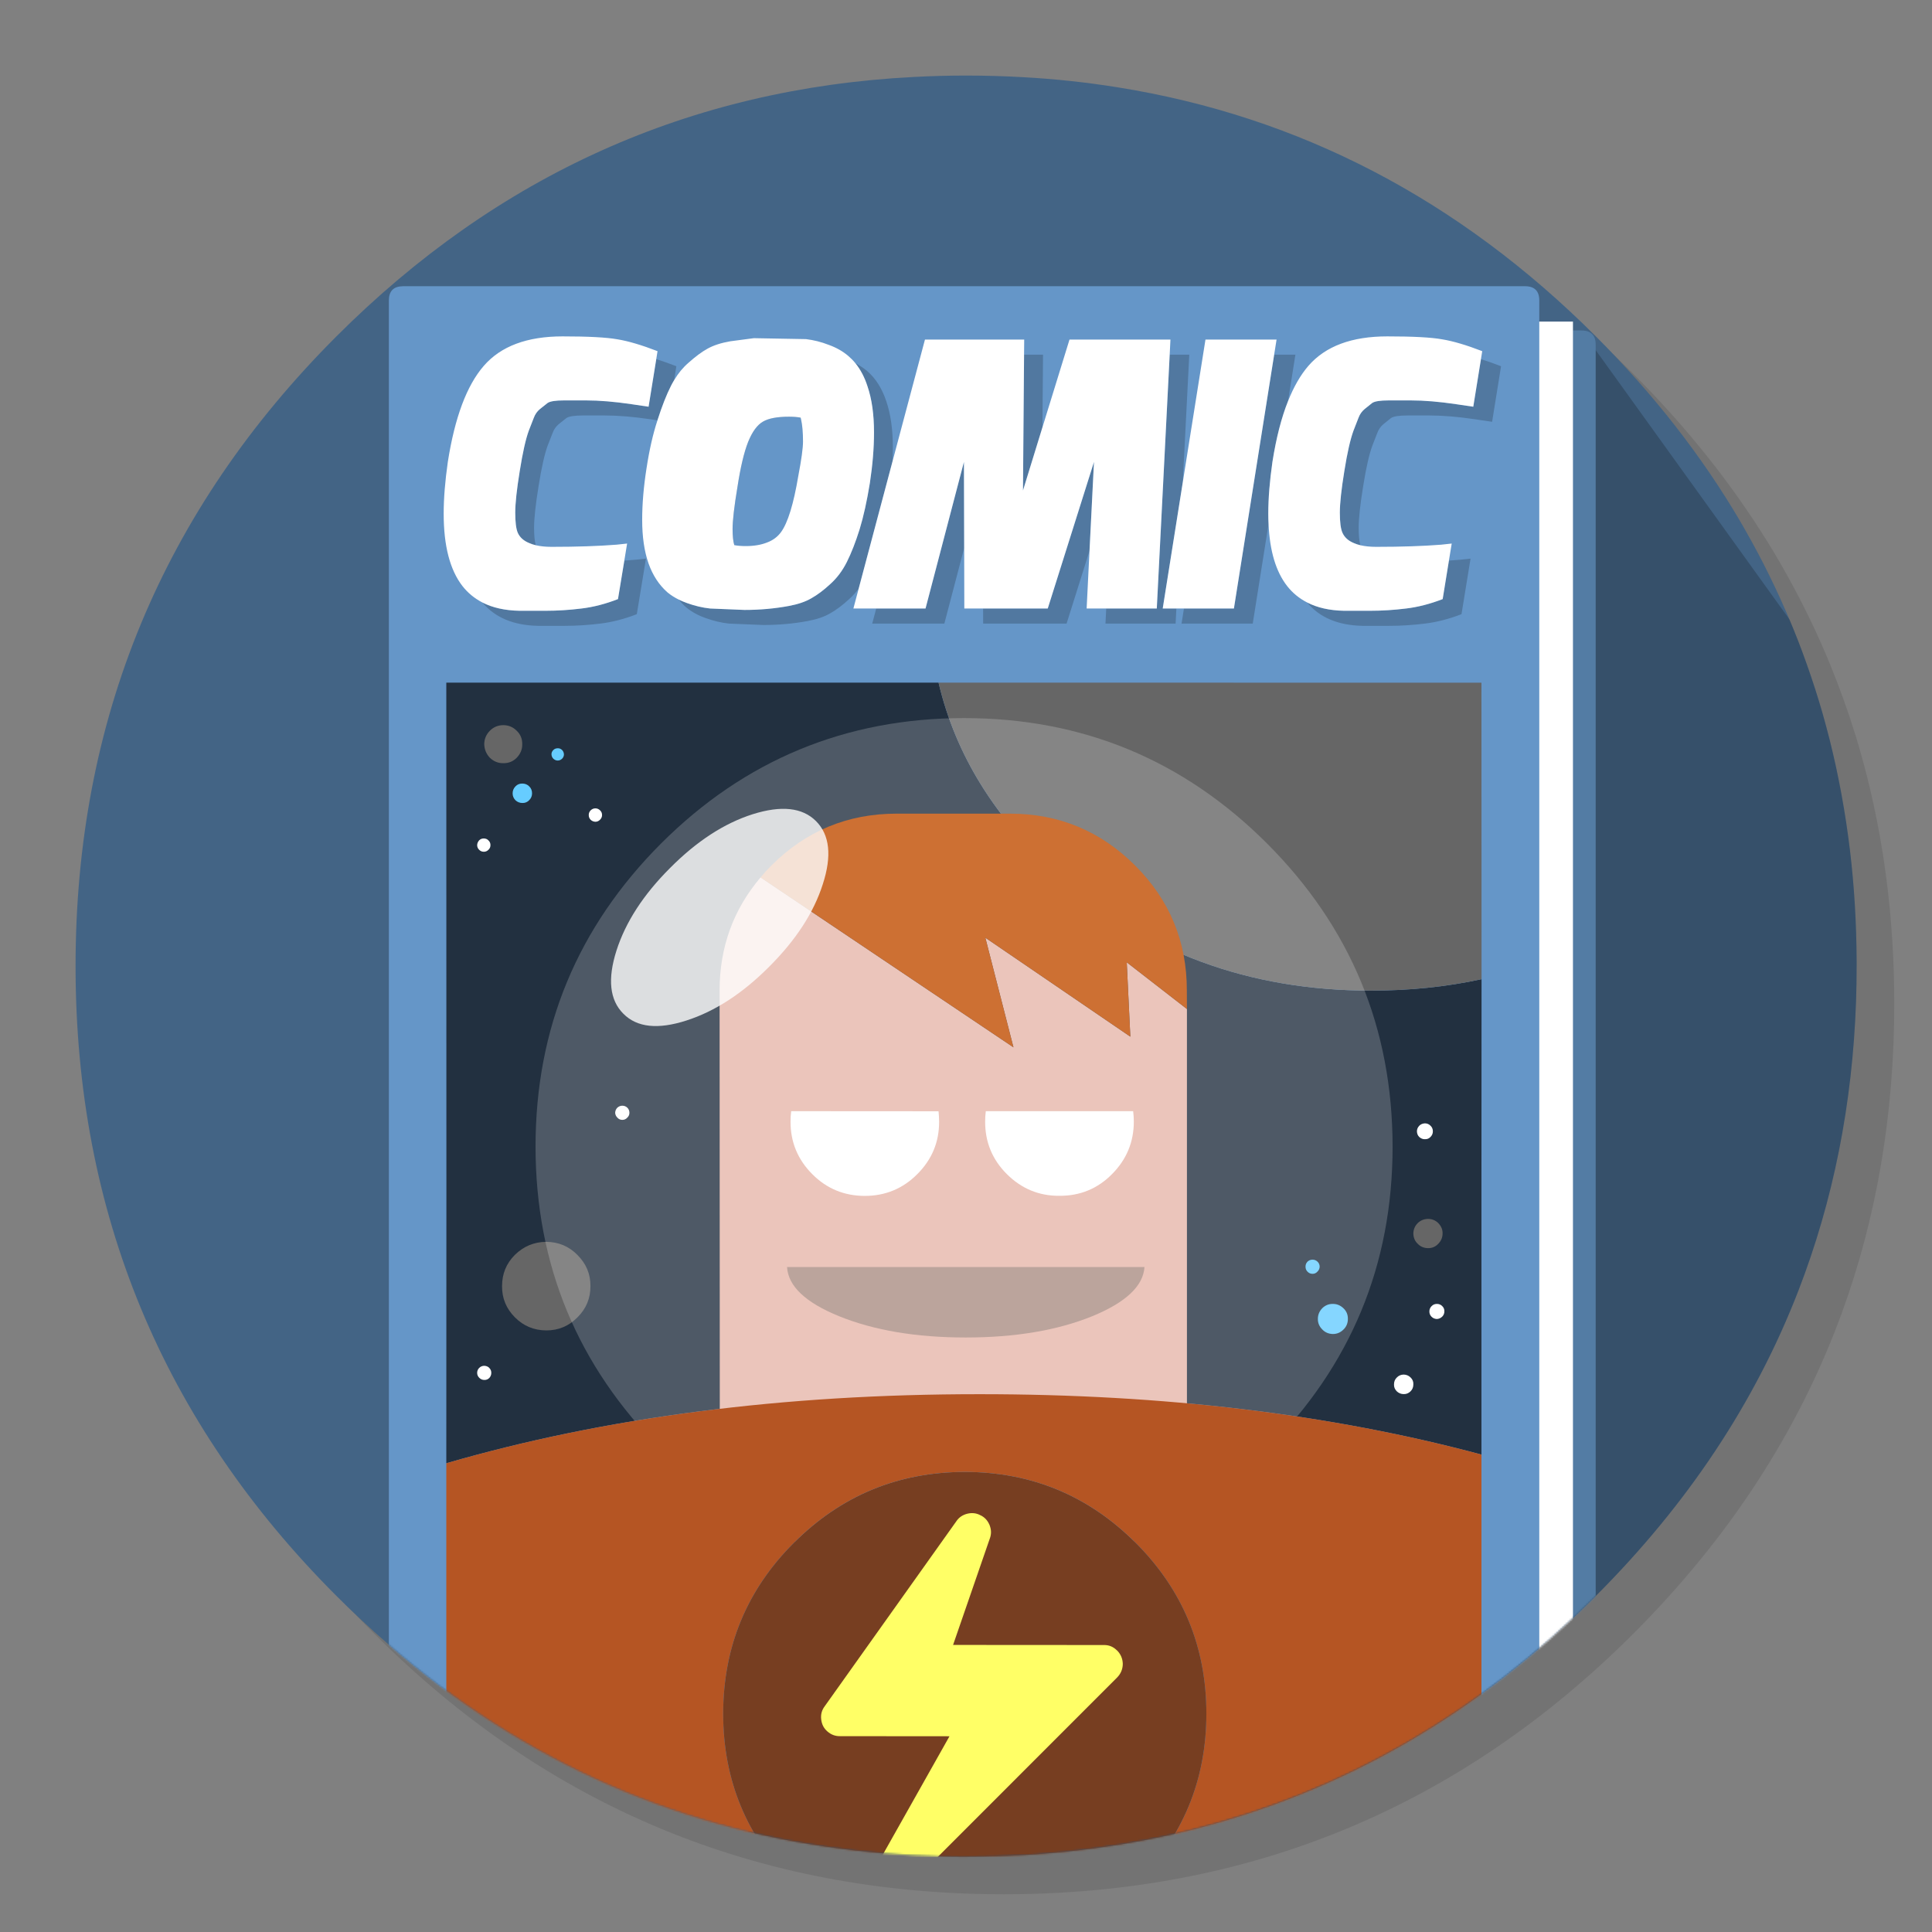 <?xml version="1.0" encoding="utf-8"?>
<!-- Generator: flash2svg, http://dissentgraphics.com/tools/flash2svg -->
<svg xmlns:xlink="http://www.w3.org/1999/xlink" id="Simple-Comic" image-rendering="optimizeSpeed" baseProfile="basic" version="1.1" style="background-color:#ffffff" x="0px" y="0px" width="1024px" height="1024px" viewBox="0 0 1024 1024" enable-background="new 0 0 1024 1024" xmlns="http://www.w3.org/2000/svg">
  <rect x="0" y="0" width="1024" height="1024" fill="#808080" stroke="none"/>
  <defs transform="matrix(1 0 0 1 0 0) "/>
  <g id="shadow">
    <g id="shape">
      <path id="path" fill="#000000" fill-opacity="0.098" d="M969.65,351.3 Q961.05,330.45 950.25,310.45 C946.2,302.9 941.9,295.4 937.35,288.05 917.8,256.35 893.95,226.4 865.8,198.25 773.65,106.1 662.35,60 532,60 401.65,60 290.4,106.1 198.25,198.25 106.1,290.4 60,401.65 60,532 60,662.35 106.1,773.65 198.25,865.8 290.4,957.95 401.65,1004 532,1004 662.35,1004 773.65,957.95 865.8,865.8 916.55,815 953.35,758.4 976.15,696.05 994.7,645.2 1004,590.55 1004,532 1004,487.1 998.55,444.45 987.6,404.05 986.35,399.5 985.05,394.95 983.7,390.45 979.6,377.15 974.9,364.1 969.65,351.3z"/>
    </g>
  </g>
  <g id="circle">
    <g id="shape2">
      <path id="path1" fill="#436485" fill-opacity="1" d="M969.75,392.05 C968.65,387.7 967.4,383.05 966.1,378.45 963.6,369.7 960.75,360.85 957.65,352.1 951.2,333.85 943.5,316.05 934.5,298.45 930.7,291.05 926.55,283.5 922.2,276.05 901.9,241.55 876.4,208.85 845.85,178.3 773.25,105.7 688.7,61.65 592.2,46.25 575.95,43.65 559.4,41.85 542.15,40.9 532.45,40.35 522.3,40.05 512.05,40.05 502.7,40.05 493.45,40.3 484.15,40.8 365.8,46.9 263.85,92.75 178.3,178.3 Q40.05,316.55 40.05,512.05 C40.05,642.4 86.15,753.7 178.3,845.85 248.7,916.2 330.2,959.7 422.25,976.25 442.7,979.9 463.15,982.25 484.15,983.35 484.3,983.35 484.4,983.35 484.55,983.35 493.05,983.8 501.15,984.05 509.05,984.05 510.25,984.05 511.15,984.05 512.05,984.05 522.35,984.05 532.55,983.75 542.15,983.25 544.65,983.1 546.9,982.95 549.1,982.8 569.3,981.35 589,978.75 607.8,975.1 615.75,973.55 623.6,971.8 631.2,969.95 712,949.65 783.35,908.35 845.85,845.85 894.45,797.25 930.25,743.35 953.2,684.05 971.65,636.4 981.85,585.25 983.75,530.55 983.95,524.5 984.05,518.3 984.05,512.05 984.05,511.4 984.05,510.7 984.05,510.05 984.05,509.7 984.05,509.4 984.05,509.05 983.95,489.15 982.8,469.7 980.5,450.5 978.1,430.7 974.55,411.2 969.75,392.05z"/>
    </g>
  </g>
  <g id="circle1">
    <g id="shape4">
      <path id="path2" fill="#000000" fill-opacity="0.2" d="M969.75,392.05 C968.65,387.7 967.4,383.05 966.1,378.45 963.6,369.7 960.75,360.85 957.65,352.1 954.85,344.1 951.8,336.2 948.45,328.3 L948.425,328.275 L838.25,175.15 396.425,970.8 L396.45,970.8 C405.25,972.95 413.7,974.7 422.25,976.25 442.7,979.9 463.15,982.25 484.15,983.35 484.3,983.35 484.4,983.35 484.55,983.35 493.05,983.8 501.15,984.05 509.05,984.05 Q510.544,984.05 512.05,984.05 C522.35,984.05 532.55,983.75 542.15,983.25 544.65,983.1 546.9,982.95 549.1,982.8 569.3,981.35 589,978.75 607.8,975.1 615.75,973.55 623.6,971.8 631.2,969.95 712,949.65 783.35,908.35 845.85,845.85 894.45,797.25 930.25,743.35 953.2,684.05 971.65,636.4 981.85,585.25 983.75,530.55 983.95,524.5 984.05,518.3 984.05,512.05 984.05,511.4 984.05,510.7 984.05,510.05 984.05,509.7 984.05,509.4 984.05,509.05 983.95,489.15 982.8,469.7 980.5,450.5 978.1,430.7 974.55,411.2 969.75,392.05z"/>
    </g>
  </g>
  <mask id="circle2">
    <g id="g">
      <g id="shape61">
        <path id="path44" fill="#FFFFFF" fill-opacity="1" d="M969.75,392.05 C968.65,387.7 967.4,383.05 966.1,378.45 963.6,369.7 960.75,360.85 957.65,352.1 951.2,333.85 943.5,316.05 934.5,298.45 930.7,291.05 926.55,283.5 922.2,276.05 901.9,241.55 876.4,208.85 845.85,178.3 773.25,105.7 688.7,61.65 592.2,46.25 575.95,43.65 559.4,41.85 542.15,40.9 532.45,40.35 522.3,40.05 512.05,40.05 502.7,40.05 493.45,40.3 484.15,40.8 365.8,46.9 263.85,92.75 178.3,178.3 Q40.05,316.55 40.05,512.05 C40.05,642.4 86.15,753.7 178.3,845.85 248.7,916.2 330.2,959.7 422.25,976.25 442.7,979.9 463.15,982.25 484.15,983.35 484.3,983.35 484.4,983.35 484.55,983.35 493.05,983.8 501.15,984.05 509.05,984.05 510.25,984.05 511.15,984.05 512.05,984.05 522.35,984.05 532.55,983.75 542.15,983.25 544.65,983.1 546.9,982.95 549.1,982.8 569.3,981.35 589,978.75 607.8,975.1 615.75,973.55 623.6,971.8 631.2,969.95 712,949.65 783.35,908.35 845.85,845.85 894.45,797.25 930.25,743.35 953.2,684.05 971.65,636.4 981.85,585.25 983.75,530.55 983.95,524.5 984.05,518.3 984.05,512.05 984.05,511.4 984.05,510.7 984.05,510.05 984.05,509.7 984.05,509.4 984.05,509.05 983.95,489.15 982.8,469.7 980.5,450.5 978.1,430.7 974.55,411.2 969.75,392.05z"/>
      </g>
    </g>
  </mask>
  <g id="masked" mask="url(#circle2)">
    <g id="ico-shadow">
      <g id="shape6">
        <path id="path3" fill="#537CA4" fill-opacity="1" d="M845.75,182.7 Q845.75,175.2 838.25,175.15 L243.55,175.15 C238.5,175.15 236,177.65 236,182.65 L236,1043.75 C236.05,1048.8 238.55,1051.25 243.55,1051.25 L838.25,1051.3 C843.25,1051.25 845.75,1048.75 845.75,1043.75 L845.75,182.7z"/>
      </g>
    </g>
    <g id="Calque.__201">
      <g id="shape8">
        <path id="path4" fill="#FFFFFF" fill-opacity="1" d="M833.7,170.45 L232.4,170.45 232.45,1042.85 833.7,1042.85 833.7,170.45z"/>
      </g>
    </g>
    <g id="ico">
      <g id="shape10">
        <path id="path5" fill="#6596C8" fill-opacity="1" d="M815.85,159.25 Q815.85,151.75 808.35,151.7 L213.65,151.7 C208.6,151.75 206.15,154.25 206.1,159.2 L206.1,1020.3 C206.1,1025.35 208.6,1027.8 213.65,1027.85 L808.35,1027.85 C813.35,1027.85 815.85,1025.35 815.85,1020.3 L815.85,159.25z"/>
      </g>
    </g>
    <g id="Calque.__202">
      <g id="shape12">
        <path id="path6" fill="#223040" fill-opacity="1" d="M785.25,519 C766.6,523.05 747.1,525.05 726.65,525.05 661.85,525.05 606.65,504.65 560.8,463.75 527.65,434.2 506.5,400.25 497.45,361.8 L236.55,361.8 236.6,631.15 236.55,775.55 C320.55,751.2 414.8,738.9 519.35,738.95 616.9,738.95 705.55,749.55 785.2,770.95 L785.2,626.45 785.25,519z"/>
        <path id="path7" fill="#666666" fill-opacity="1" d="M726.65,525.05 C747.1,525.05 766.6,523.05 785.25,519 L785.2,361.85 497.45,361.8 C506.5,400.25 527.65,434.2 560.8,463.75 606.65,504.65 661.85,525.05 726.65,525.05z"/>
      </g>
    </g>
    <g id="Calque.__203">
      <g id="shape16">
        <path id="path8" fill="#FFFFFF" fill-opacity="1" d="M758.2,602.6 Q759.45,601.35 759.45,599.65 C759.45,598.45 759.05,597.45 758.2,596.65 757.4,595.85 756.45,595.4 755.25,595.4 754.15,595.45 753.1,595.8 752.25,596.65 751.45,597.5 751,598.45 751,599.65 751.05,600.8 751.4,601.8 752.2,602.6 753.1,603.4 754.1,603.85 755.2,603.8 756.45,603.85 757.4,603.45 758.2,602.6z M761.6,691.1 C760.5,691.1 759.55,691.45 758.75,692.3 758,693.05 757.6,694 757.6,695.1 757.6,696.2 757.95,697.1 758.75,697.9 759.55,698.7 760.5,699.05 761.55,699.1 762.7,699.05 763.6,698.6 764.4,697.85 765.15,697.1 765.55,696.15 765.55,695.05 765.6,694 765.2,693 764.4,692.25 763.6,691.45 762.7,691.1 761.6,691.1z M744,738.9 C745.35,738.95 746.6,738.45 747.65,737.4 748.65,736.4 749.1,735.2 749.1,733.75 749.2,732.3 748.65,731.05 747.65,730.1 746.6,729.05 745.4,728.6 744,728.55 742.6,728.55 741.3,729.1 740.35,730.1 739.3,731.1 738.85,732.35 738.85,733.8 738.8,735.2 739.3,736.4 740.35,737.45 741.35,738.4 742.55,738.9 744,738.9z M315.55,428.45 C314.55,428.45 313.75,428.85 313.05,429.5 312.35,430.25 312.05,431 312.05,431.95 312.05,433 312.35,433.75 313.05,434.5 313.75,435.15 314.55,435.5 315.55,435.55 316.55,435.55 317.35,435.15 318,434.5 318.75,433.75 319.1,432.95 319.1,432 319.1,430.95 318.75,430.15 318.05,429.5 317.35,428.8 316.5,428.45 315.55,428.45z M258.9,445.45 C258.25,444.7 257.4,444.45 256.45,444.4 255.45,444.4 254.65,444.7 253.95,445.4 253.3,446.15 252.95,446.95 252.9,447.9 252.9,448.9 253.25,449.7 253.95,450.4 254.65,451.1 255.45,451.45 256.45,451.45 257.4,451.45 258.2,451.1 258.9,450.4 259.65,449.7 259.95,448.9 259.95,447.9 259.95,446.9 259.6,446.1 258.9,445.45z M259.35,730.35 C260.05,729.55 260.4,728.7 260.4,727.65 260.4,726.6 260.05,725.75 259.3,725 258.65,724.3 257.75,723.95 256.7,723.9 255.7,723.9 254.75,724.25 254,725 253.25,725.75 252.9,726.65 252.9,727.65 252.9,728.7 253.3,729.55 254.05,730.3 254.8,731.05 255.7,731.4 256.7,731.4 257.75,731.45 258.65,731.05 259.35,730.35z M329.85,593.55 C330.85,593.55 331.75,593.2 332.5,592.35 333.25,591.65 333.6,590.8 333.6,589.8 333.6,588.75 333.25,587.85 332.5,587.1 331.75,586.4 330.9,586.05 329.8,586.05 328.8,586.05 327.95,586.45 327.2,587.1 326.45,587.85 326.1,588.8 326.05,589.8 326.1,590.75 326.5,591.65 327.2,592.35 327.9,593.15 328.8,593.55 329.85,593.55z"/>
        <path id="path9" fill="#666666" fill-opacity="1" d="M756.9,661.55 C759.05,661.55 760.85,660.8 762.35,659.2 763.8,657.7 764.6,655.9 764.6,653.75 764.65,651.65 763.85,649.85 762.3,648.25 760.85,646.8 759,646.05 756.9,646.05 754.75,646.1 752.9,646.8 751.4,648.3 749.9,649.8 749.15,651.65 749.1,653.75 749.15,655.9 749.85,657.75 751.4,659.2 752.9,660.8 754.75,661.5 756.9,661.55z M266.8,384.35 C263.95,384.35 261.6,385.35 259.65,387.3 257.7,389.25 256.7,391.65 256.65,394.4 256.75,397.2 257.7,399.55 259.6,401.6 261.65,403.55 264,404.55 266.8,404.5 269.55,404.55 271.95,403.6 273.9,401.6 275.85,399.55 276.85,397.2 276.8,394.45 276.85,391.65 275.9,389.25 273.85,387.3 271.9,385.35 269.55,384.35 266.8,384.35z M272.9,665.1 C268.3,669.7 266.1,675.2 266.1,681.7 266.05,688.2 268.4,693.7 272.9,698.2 277.5,702.85 283.05,705.1 289.55,705.15 296,705.15 301.5,702.85 306.05,698.25 310.65,693.7 313,688.15 312.95,681.65 313,675.2 310.65,669.75 306.05,665.15 301.55,660.55 296,658.25 289.5,658.2 283.1,658.25 277.55,660.55 272.9,665.1z"/>
        <path id="path12" fill="#66CCFF" fill-opacity="1" d="M695.65,667.65 C694.65,667.65 693.75,668 693,668.7 692.3,669.45 691.95,670.3 691.95,671.35 691.95,672.4 692.3,673.3 693,674 693.75,674.8 694.65,675.15 695.7,675.15 696.65,675.15 697.55,674.8 698.25,674 699,673.3 699.4,672.4 699.45,671.4 699.45,670.4 699.1,669.45 698.3,668.7 697.55,668 696.7,667.65 695.65,667.65z M700.8,693.4 C699.3,695 698.5,696.8 698.5,699.05 698.45,701.2 699.3,703.1 700.8,704.6 702.35,706.25 704.25,707 706.45,707.05 708.65,707.05 710.5,706.25 712.1,704.65 713.65,703.15 714.4,701.25 714.4,699.1 714.45,696.85 713.7,695 712.1,693.45 710.5,691.9 708.65,691.1 706.5,691.1 704.25,691.05 702.4,691.85 700.8,693.4z M295.6,403.1 C296.5,403.1 297.25,402.75 297.9,402.15 298.55,401.5 298.9,400.75 298.9,399.8 298.85,398.95 298.55,398.15 297.9,397.5 297.25,396.9 296.5,396.55 295.6,396.6 294.7,396.6 293.9,396.9 293.3,397.5 292.65,398.15 292.25,398.95 292.3,399.85 292.35,400.7 292.6,401.45 293.3,402.15 293.95,402.75 294.75,403.1 295.6,403.1z M276.8,415.3 C275.4,415.3 274.2,415.75 273.2,416.8 272.2,417.85 271.7,419.05 271.7,420.5 271.7,421.9 272.2,423.1 273.2,424.15 274.2,425.1 275.5,425.6 276.85,425.6 278.3,425.65 279.5,425.15 280.5,424.1 281.5,423.1 282,421.9 282,420.5 282,419.05 281.55,417.8 280.5,416.8 279.5,415.8 278.3,415.3 276.8,415.3z"/>
      </g>
    </g>
    <g id="Calque.__204">
      <g id="Symbole.__203_1" overflow="visible">
        <g id="Calque.__212">
          <g id="shape99">
            <path id="path78" fill="#000000" fill-opacity="0.2" d="M552.832,187.972 L542.775,187.972 542.201,259.991 552.507,226.502 552.832,187.972z M630.341,187.972 L619.96,187.972 613.122,322.527 586.321,322.527 585.922,330.513 623.104,330.513 623.503,322.527 616.266,322.527 626.897,255.599 630.341,187.972z M717.382,228.249 C715.735,232.74 714.088,239.878 712.541,249.61 710.944,259.392 710.146,266.779 710.146,271.72 710.146,276.76 710.595,280.304 711.543,282.4 712.641,284.846 714.687,286.692 717.682,287.89 718.68,288.339 719.778,288.689 721.026,288.988 720.427,286.842 720.127,283.748 720.127,279.705 720.127,274.764 720.926,267.377 722.523,257.595 724.07,247.863 725.717,240.726 727.364,236.234 L730.01,229.446 C730.708,227.55 731.806,226.003 733.254,224.805 L737.296,221.561 C738.644,220.662 741.539,220.213 746.03,220.213 L757.759,220.213 C764.696,220.213 772.682,220.862 781.715,222.21 L790.849,223.557 795.59,194.111 C791.747,192.613 788.204,191.366 784.96,190.368 L784.935,190.368 L780.867,215.572 771.734,214.224 C762.7,212.877 754.715,212.228 747.777,212.228 L736.049,212.228 C731.557,212.228 728.662,212.677 727.314,213.575 L723.272,216.819 C721.824,218.017 720.726,219.564 720.028,221.461 L717.382,228.249z M682.696,212.577 L686.589,187.972 675.334,187.972 653.998,322.527 627.521,322.527 626.248,330.513 663.98,330.513 672.339,277.833 L672.364,277.858 C672.265,276.012 672.215,274.165 672.215,272.269 672.215,264.083 672.963,254.95 674.411,244.819 676.407,232.191 679.152,221.411 682.696,212.577z M773.88,296.674 C771.983,296.824 770.037,296.974 767.99,297.123 L767.965,297.098 L764.647,317.536 C758.058,320.082 751.57,321.779 745.232,322.527 738.794,323.326 732.505,323.725 726.266,323.725 L712.342,323.725 C704.755,323.575 698.267,322.128 692.827,319.333 699.465,327.368 709.297,331.461 722.323,331.71 L736.248,331.71 C742.487,331.71 748.775,331.311 755.214,330.513 761.552,329.764 768.04,328.067 774.628,325.522 L779.42,296.075 773.88,296.674z M521.065,322.527 L521.09,330.513 565.309,330.513 577.462,291.933 579.833,244.819 555.327,322.527 521.065,322.527z M300.241,221.561 C301.589,220.662 304.484,220.213 308.926,220.213 L320.654,220.213 C327.592,220.213 335.577,220.862 344.661,222.21 L348.454,222.784 L348.454,222.809 C348.504,222.709 348.504,222.609 348.553,222.509 350.849,215.322 353.195,209.333 355.641,204.492 356.19,203.444 356.739,202.396 357.337,201.447 L357.312,201.447 L358.485,194.111 C354.642,192.613 351.099,191.366 347.855,190.368 L347.83,190.368 L343.762,215.572 334.679,214.224 C325.595,212.877 317.61,212.228 310.672,212.228 L298.944,212.228 C294.502,212.228 291.607,212.677 290.259,213.575 L286.167,216.819 C284.72,218.017 283.622,219.564 282.923,221.461 L280.278,228.249 C278.631,232.74 277.034,239.878 275.486,249.61 273.889,259.392 273.091,266.779 273.091,271.72 273.091,276.76 273.54,280.304 274.438,282.4 275.536,284.846 277.583,286.692 280.627,287.89 281.625,288.339 282.723,288.689 283.971,288.988 283.372,286.842 283.073,283.748 283.073,279.705 283.073,274.764 283.871,267.377 285.468,257.595 287.015,247.863 288.612,240.726 290.259,236.234 L292.905,229.446 C293.603,227.55 294.701,226.003 296.149,224.805 L300.241,221.561z M386.534,226.252 C384.388,231.692 382.492,239.628 380.895,250.059 379.148,260.49 378.299,267.926 378.299,272.368 378.299,276.81 378.699,280.054 379.547,282.001 380.395,284.546 382.092,286.393 384.688,287.541 385.935,288.14 387.433,288.589 389.18,288.938 388.581,286.942 388.281,284.097 388.281,280.354 388.281,275.912 389.13,268.475 390.876,258.044 392.474,247.613 394.37,239.678 396.516,234.238 398.712,228.798 401.357,225.204 404.402,223.457 407.396,221.711 411.988,220.862 418.127,220.862 420.473,220.862 422.519,221.012 424.366,221.361 423.667,218.816 422.719,217.069 421.471,216.121 418.676,213.975 414.234,212.877 408.145,212.877 402.006,212.877 397.415,213.725 394.42,215.472 391.376,217.219 388.73,220.812 386.534,226.252z M459.601,196.656 C457.755,195.109 455.708,193.711 453.413,192.564 456.108,195.907 458.254,199.95 459.801,204.791 462.097,211.529 463.245,219.664 463.245,229.197 463.245,237.532 462.496,246.466 461.049,255.998 459.502,265.531 457.705,273.716 455.609,280.554 453.463,287.391 451.217,293.131 448.871,297.822 446.525,302.514 443.581,306.406 440.087,309.551 436.593,312.795 433.249,315.29 430.055,317.087 426.911,318.934 422.918,320.281 418.077,321.18 410.541,322.577 402.755,323.276 394.62,323.276 L376.403,322.527 C372.21,322.078 368.118,321.08 364.125,319.632 362.578,319.083 361.18,318.485 359.833,317.836 360.981,319.333 362.278,320.681 363.726,321.928 366.621,324.324 370.064,326.22 374.107,327.618 378.1,329.065 382.192,330.063 386.385,330.513 L404.601,331.261 C412.737,331.261 420.523,330.563 428.059,329.165 432.9,328.267 436.893,326.919 440.037,325.073 443.231,323.276 446.575,320.78 450.069,317.536 451.915,315.889 453.612,313.993 455.159,311.946 L455.135,311.921 L473.027,244.644 L473.027,244.669 C473.177,242.123 473.227,239.628 473.227,237.182 473.227,227.65 472.079,219.515 469.783,212.777 467.537,205.939 464.143,200.549 459.601,196.656z M464.418,322.527 L462.297,330.513 500.527,330.513 511.033,290.46 510.908,244.819 490.545,322.527 464.418,322.527z M336.775,296.674 C334.928,296.824 332.982,296.974 330.935,297.123 L330.911,297.098 L327.542,317.536 C321.004,320.082 314.515,321.779 308.177,322.527 301.739,323.326 295.45,323.725 289.211,323.725 L275.287,323.725 C267.651,323.575 261.112,322.128 255.672,319.333 262.41,327.368 272.242,331.461 285.269,331.71 L299.193,331.71 C305.432,331.71 311.72,331.311 318.159,330.513 324.497,329.764 330.985,328.067 337.523,325.522 L342.365,296.075 336.775,296.674z"/>
            <path id="path79" fill="#FFFFFF" fill-opacity="1" d="M542.775,187.972 L542.85,179.986 490.246,179.986 473.027,244.644 455.135,311.921 452.315,322.527 464.418,322.527 490.545,322.527 510.908,244.819 511.033,290.46 511.108,322.527 521.065,322.527 555.327,322.527 579.833,244.819 577.462,291.933 575.94,322.527 586.321,322.527 613.122,322.527 619.96,187.972 620.359,179.986 566.856,179.986 552.507,226.502 542.201,259.991 542.775,187.972z M676.607,179.986 L638.925,179.986 626.897,255.599 616.266,322.527 623.503,322.527 627.521,322.527 653.998,322.527 675.334,187.972 676.607,179.986z M712.541,249.61 C714.088,239.878 715.735,232.74 717.382,228.249 L720.028,221.461 C720.726,219.564 721.824,218.017 723.272,216.819 L727.314,213.575 C728.662,212.677 731.557,212.228 736.049,212.228 L747.777,212.228 C754.715,212.228 762.7,212.877 771.734,214.224 L780.867,215.572 784.935,190.368 785.608,186.125 C777.224,182.881 770.137,180.785 764.297,179.837 758.458,178.789 748.775,178.29 735.3,178.29 716.434,178.29 702.51,183.48 693.476,193.911 689.334,198.702 685.74,204.941 682.696,212.577 679.152,221.411 676.407,232.191 674.411,244.819 672.963,254.95 672.215,264.083 672.215,272.269 672.215,274.165 672.265,276.012 672.364,277.858 673.013,292.083 676.257,302.963 682.196,310.599 685.091,314.292 688.635,317.187 692.827,319.333 698.267,322.128 704.755,323.575 712.342,323.725 L726.266,323.725 C732.505,323.725 738.794,323.326 745.232,322.527 751.57,321.779 758.058,320.082 764.647,317.536 L767.965,297.098 769.438,288.09 763.898,288.689 C754.465,289.437 742.986,289.837 729.411,289.837 726.216,289.837 723.421,289.537 721.026,288.988 719.778,288.689 718.68,288.339 717.682,287.89 714.687,286.692 712.641,284.846 711.543,282.4 710.595,280.304 710.146,276.76 710.146,271.72 710.146,266.779 710.944,259.392 712.541,249.61z M256.421,193.911 C247.387,204.292 241.049,221.261 237.356,244.819 235.908,254.95 235.16,264.083 235.16,272.269 235.16,289.238 238.454,302.014 245.092,310.599 247.986,314.292 251.53,317.187 255.672,319.333 261.112,322.128 267.651,323.575 275.287,323.725 L289.211,323.725 C295.45,323.725 301.739,323.326 308.177,322.527 314.515,321.779 321.004,320.082 327.542,317.536 L330.911,297.098 332.383,288.09 326.793,288.689 C317.36,289.437 305.881,289.837 292.356,289.837 289.112,289.837 286.317,289.537 283.971,288.988 282.723,288.689 281.625,288.339 280.627,287.89 277.583,286.692 275.536,284.846 274.438,282.4 273.54,280.304 273.091,276.76 273.091,271.72 273.091,266.779 273.889,259.392 275.486,249.61 277.034,239.878 278.631,232.74 280.278,228.249 L282.923,221.461 C283.622,219.564 284.72,218.017 286.167,216.819 L290.259,213.575 C291.607,212.677 294.502,212.228 298.944,212.228 L310.672,212.228 C317.61,212.228 325.595,212.877 334.679,214.224 L343.762,215.572 347.83,190.368 348.504,186.125 C340.119,182.881 333.032,180.785 327.242,179.837 321.353,178.789 311.671,178.29 298.195,178.29 279.379,178.29 265.455,183.48 256.421,193.911z M348.454,222.809 C346.108,229.946 344.161,238.43 342.664,248.262 341.117,258.094 340.368,267.178 340.368,275.513 340.368,284.446 341.466,292.132 343.712,298.571 345.958,304.909 349.302,310.05 353.744,313.943 355.541,315.44 357.587,316.738 359.833,317.836 361.18,318.485 362.578,319.083 364.125,319.632 368.118,321.08 372.21,322.078 376.403,322.527 L394.62,323.276 C402.755,323.276 410.541,322.577 418.077,321.18 422.918,320.281 426.911,318.934 430.055,317.087 433.249,315.29 436.593,312.795 440.087,309.551 443.581,306.406 446.525,302.514 448.871,297.822 451.217,293.131 453.463,287.391 455.609,280.554 457.705,273.716 459.502,265.531 461.049,255.998 462.496,246.466 463.245,237.532 463.245,229.197 463.245,219.664 462.097,211.529 459.801,204.791 458.254,199.95 456.108,195.907 453.413,192.564 452.265,191.116 450.967,189.819 449.62,188.671 446.775,186.225 443.281,184.229 439.238,182.781 435.296,181.234 431.253,180.236 427.21,179.737 L399.561,179.238 387.083,180.885 C382.192,181.733 378.199,183.031 375.055,184.778 372.011,186.425 368.617,188.97 364.874,192.314 361.929,194.859 359.434,197.904 357.337,201.447 356.739,202.396 356.19,203.444 355.641,204.492 353.195,209.333 350.849,215.322 348.553,222.509 348.504,222.609 348.504,222.709 348.454,222.809z M424.565,222.16 C425.264,225.204 425.613,229.147 425.613,234.038 425.613,237.532 424.765,243.621 423.118,252.255 420.622,267.128 417.578,277.06 413.984,282.001 412.138,284.546 409.642,286.393 406.548,287.541 403.404,288.789 399.66,289.437 395.268,289.437 393.023,289.437 390.976,289.288 389.18,288.938 388.581,286.942 388.281,284.097 388.281,280.354 388.281,275.912 389.13,268.475 390.876,258.044 392.474,247.613 394.37,239.678 396.516,234.238 398.712,228.798 401.357,225.204 404.402,223.457 407.396,221.711 411.988,220.862 418.127,220.862 420.473,220.862 422.519,221.012 424.366,221.361 424.415,221.611 424.515,221.86 424.565,222.16z"/>
          </g>
        </g>
      </g>
    </g>
    <g id="Calque.__205">
      <g id="shape42">
        <path id="path33" fill="#E6B6AA" fill-opacity="1" d="M522.25,497 L537.15,555.1 403.1,465.05 C388.7,482.05 381.4,502 381.4,525.05 L381.5,744.55 C381.45,746.55 381.5,748.35 381.6,750.35 L628.95,750.3 C629,748.4 629.1,746.5 629.1,744.55 L629.1,534.8 597.2,510.05 599.1,549.45 522.25,497z"/>
        <path id="path34" fill="#C04C00" fill-opacity="1" d="M537.15,555.1 L522.25,497 599.1,549.45 597.2,510.05 629.1,534.8 629.05,525.05 C629.1,499.1 619.95,477 601.6,458.7 583.3,440.45 561.2,431.25 535.3,431.25 L475.25,431.25 C449.3,431.25 427.2,440.4 408.9,458.7 Q405.75,461.8 403.1,465.05 L537.15,555.1z"/>
      </g>
    </g>
    <g id="Calque.__206">
      <g id="shape46">
        <path id="path35" fill="#FFFFFF" fill-opacity="1" d="M600.6,588.95 L522.5,588.95 C522.25,590.75 522.15,592.6 522.15,594.45 522.1,605.3 525.95,614.65 533.7,622.35 541.4,630 550.7,633.9 561.55,633.8 572.45,633.85 581.75,630.05 589.4,622.3 597.1,614.55 600.95,605.3 600.95,594.4 600.95,592.6 600.8,590.75 600.6,588.95z M419,594.45 Q418.95,610.75 430.55,622.35 C438.2,630.05 447.55,633.85 458.35,633.85 469.25,633.85 478.55,630 486.2,622.3 493.9,614.6 497.8,605.35 497.75,594.5 497.75,592.6 497.6,590.8 497.45,589 L419.35,588.95 C419.1,590.75 419,592.6 419,594.45z"/>
        <path id="path38" fill="#AA8D83" fill-opacity="1" d="M417.15,671.55 C417.75,681.7 426.95,690.4 444.8,697.65 463.35,705.15 485.65,708.9 511.85,708.9 538,708.9 560.3,705.15 578.85,697.65 596.65,690.35 605.95,681.65 606.6,671.55 L417.15,671.55z"/>
      </g>
    </g>
    <g id="Calque.__207">
      <g id="shape51">
        <path id="path39" fill="#FFFFFF" fill-opacity="0.2" d="M671.55,768.25 C715.9,723.95 738.1,670.45 738.1,607.75 Q738.05,513.65 671.6,447.1 C627.25,402.75 573.7,380.6 510.95,380.6 448.3,380.65 394.7,402.8 350.4,447.05 306.05,491.45 283.85,545 283.85,607.75 283.9,670.4 306.05,723.9 350.4,768.3 394.75,812.6 448.3,834.8 510.95,834.8 573.7,834.75 627.25,812.6 671.55,768.25z"/>
      </g>
    </g>
    <g id="Calque.__208">
      <g id="shape53">
        <path id="path40" fill="#B55523" fill-opacity="1" d="M519.35,738.95 C414.8,738.9 320.55,751.2 236.55,775.55 L236.55,999.6 421.7,999.65 C421.4,999.35 421.1,999.05 420.8,998.7 395.8,973.75 383.3,943.6 383.3,908.25 383.35,872.85 395.8,842.65 420.8,817.7 445.8,792.7 476,780.2 511.4,780.15 546.7,780.2 576.85,792.7 601.9,817.7 626.85,842.65 639.4,872.85 639.4,908.25 639.4,943.55 626.9,973.7 601.85,998.75 601.55,999.05 601.3,999.4 600.95,999.65 L785.2,999.7 785.2,770.95 C705.55,749.55 616.9,738.95 519.35,738.95z"/>
        <path id="path41" fill="#773E21" fill-opacity="1" d="M639.4,908.25 C639.4,872.85 626.85,842.65 601.9,817.7 576.85,792.7 546.7,780.2 511.4,780.15 476,780.2 445.8,792.7 420.8,817.7 395.8,842.65 383.35,872.85 383.3,908.25 383.3,943.6 395.8,973.75 420.8,998.7 421.1,999.05 421.4,999.35 421.7,999.65 446.5,1024.1 476.5,1036.3 511.4,1036.3 546.35,1036.25 576.1,1024.1 600.95,999.65 601.3,999.4 601.55,999.05 601.85,998.75 626.9,973.7 639.4,943.55 639.4,908.25z"/>
      </g>
    </g>
    <g id="Calque.__209">
      <g id="shape57">
        <path id="path42" fill="#FFFF66" fill-opacity="1" d="M591.85,874.6 C589.95,872.75 587.7,871.85 585.05,871.9 L505.15,871.85 524.5,815.8 Q524.55,815.6 524.65,815.4 C525.5,813.05 525.45,810.75 524.5,808.35 524.45,808.2 524.45,808.1 524.35,808 523.4,805.85 521.9,804.2 519.75,803.15 L519.7,803.15 C517.55,801.95 515.15,801.7 512.7,802.3 510.3,802.9 508.4,804.15 507.05,806.05 507,806.1 507,806.15 506.95,806.2 L437.15,904.3 C435.55,906.4 434.95,908.7 435.25,911.3 435.55,913.9 436.6,916.05 438.6,917.75 440.5,919.4 442.7,920.25 445.25,920.2 L503.25,920.25 464.95,988.25 C464.9,988.35 464.8,988.45 464.75,988.5 463.5,990.7 463.15,993.1 463.65,995.55 464.2,997.95 465.4,999.9 467.3,1001.35 467.35,1001.45 467.4,1001.5 467.55,1001.6 469.5,1003.1 471.7,1003.75 474.2,1003.6 474.3,1003.6 474.4,1003.6 474.55,1003.55 476.9,1003.3 478.95,1002.3 480.65,1000.65 480.75,1000.55 480.9,1000.4 481,1000.25 L592.1,889.1 C594.05,887.1 595.05,884.75 595.1,881.95 595.05,879.2 594.05,876.8 592.15,874.85 592,874.75 591.9,874.7 591.85,874.6z"/>
      </g>
    </g>
    <g id="Calque.__210">
      <g id="shape59">
        <path id="path43" fill="#FFFFFF" fill-opacity="0.8" d="M436.1,468.65 C441,453.6 439.75,442.45 432.5,435.2 425.25,427.95 414.05,426.8 398.95,431.55 383.85,436.35 369.25,445.85 355.15,460.05 Q334,481.15 326.75,503.8 C321.95,518.85 323.1,530.05 330.4,537.3 337.6,544.6 348.75,545.75 363.8,540.9 378.95,536.05 393.55,526.55 407.65,512.4 421.75,498.35 431.3,483.75 436.1,468.65z"/>
      </g>
    </g>
  </g>
</svg>